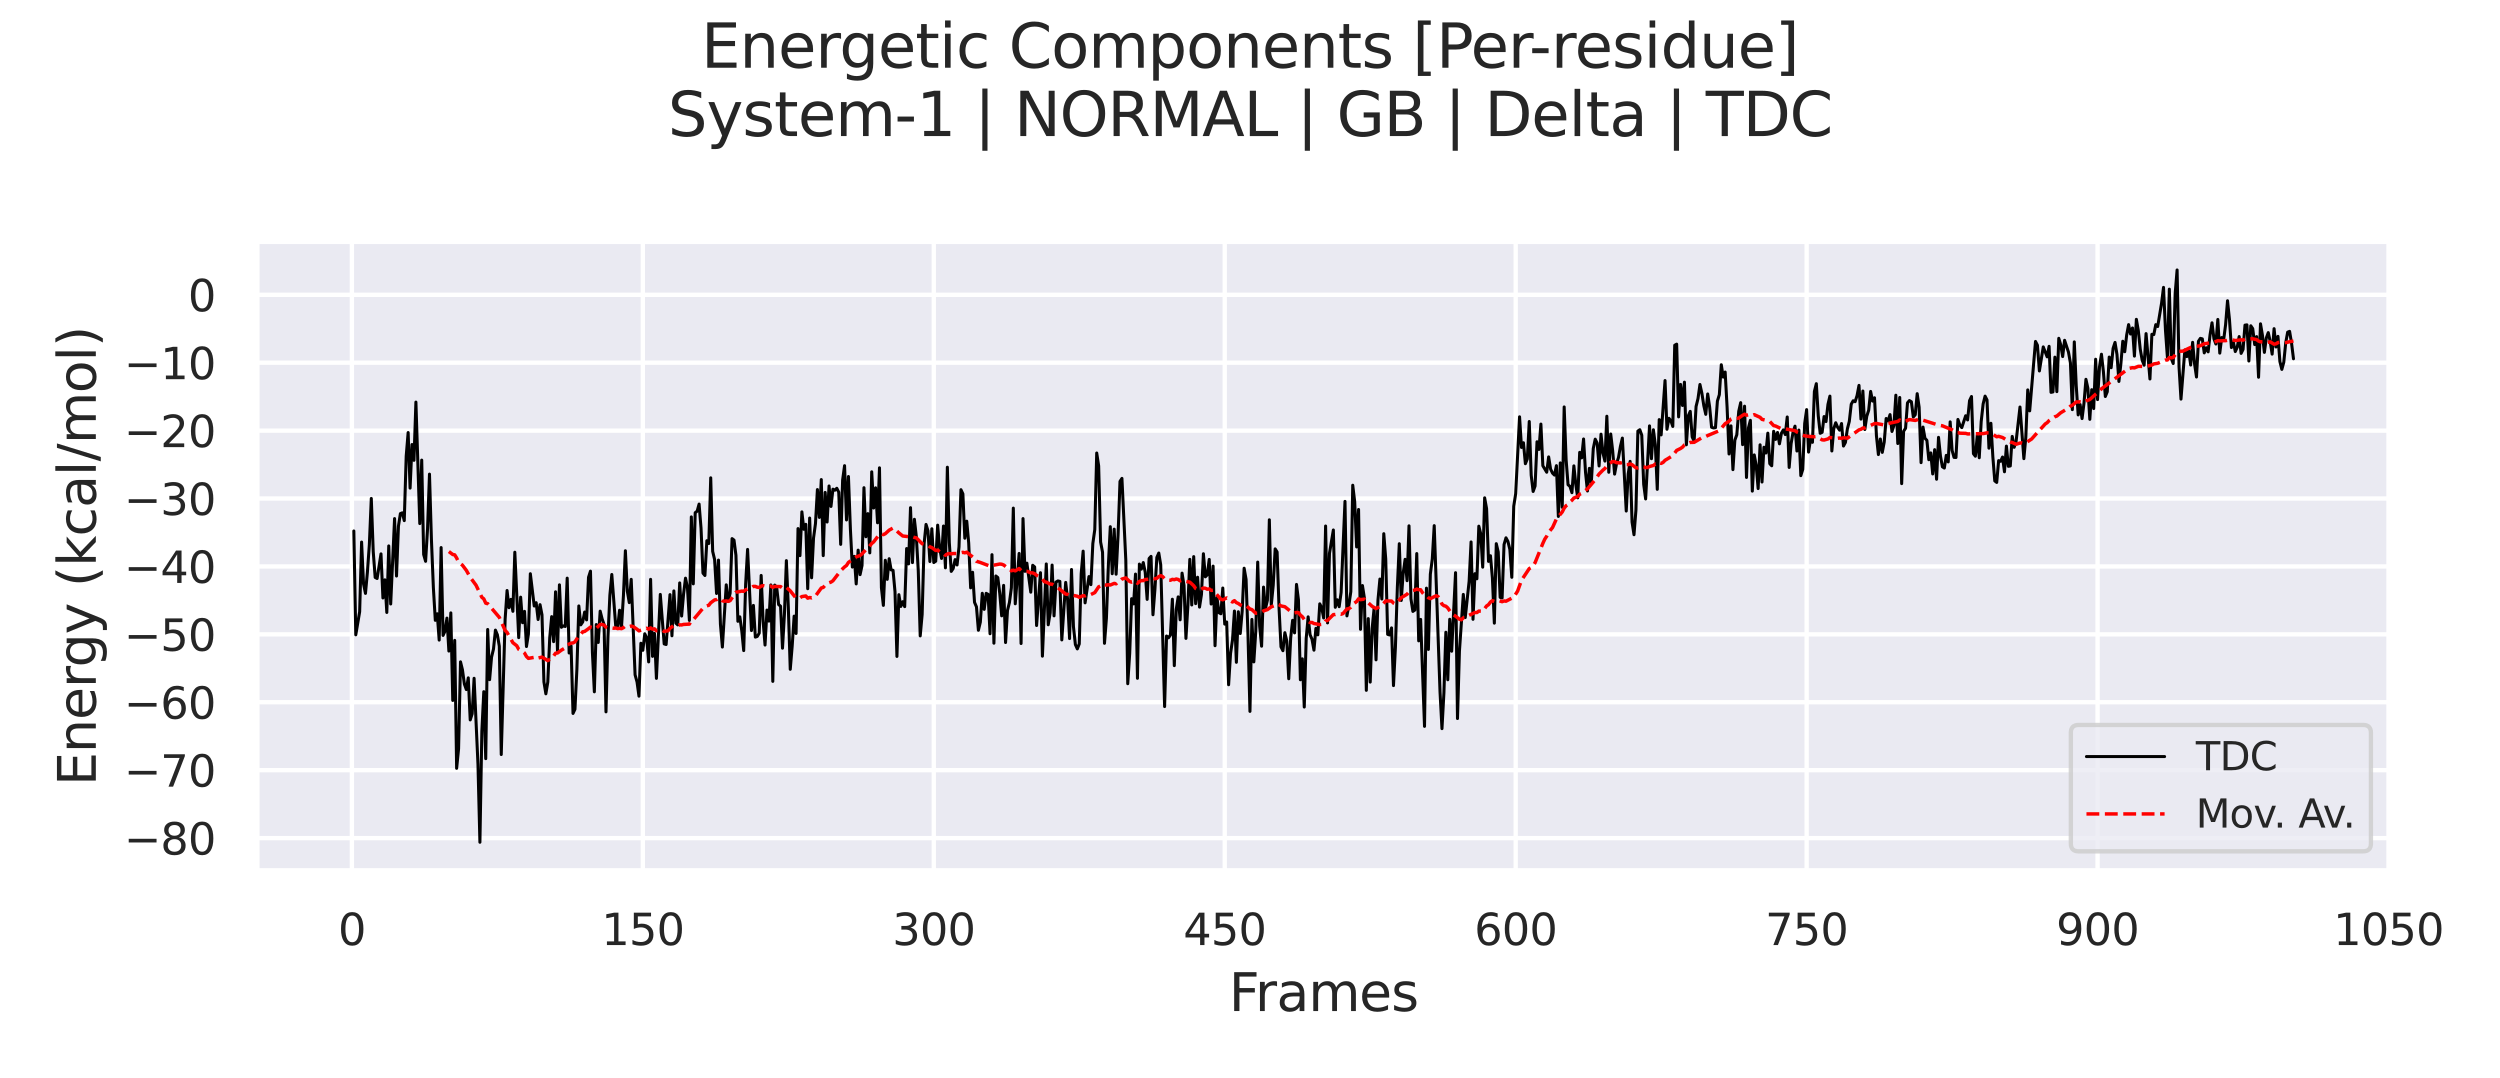 <?xml version="1.0" encoding="utf-8" standalone="no"?>
<!DOCTYPE svg PUBLIC "-//W3C//DTD SVG 1.1//EN"
  "http://www.w3.org/Graphics/SVG/1.1/DTD/svg11.dtd">
<svg xmlns:xlink="http://www.w3.org/1999/xlink" width="576pt" height="248.4pt" viewBox="0 0 576 248.4" xmlns="http://www.w3.org/2000/svg" version="1.1">
 <defs>
  <style type="text/css">*{stroke-linejoin: round; stroke-linecap: butt}</style>
 </defs>
 <g id="figure_1">
  <g id="patch_1">
   <path d="M 0 248.4 
L 576 248.4 
L 576 0 
L 0 0 
z
" style="fill: #ffffff"/>
  </g>
  <g id="axes_1">
   <g id="patch_2">
    <path d="M 59.178 200.648 
L 550.761 200.648 
L 550.761 55.609 
L 59.178 55.609 
z
" style="fill: #eaeaf2"/>
   </g>
   <g id="matplotlib.axis_1">
    <g id="xtick_1">
     <g id="line2d_1">
      <path d="M 81.076 200.648 
L 81.076 55.609 
" clip-path="url(#p324e738dae)" style="fill: none; stroke: #ffffff; stroke-linecap: round"/>
     </g>
     <g id="text_1">
      <!-- 0 -->
      <g style="fill: #262626" transform="translate(77.895 217.747)scale(0.1 -0.1)">
       <defs>
        <path id="DejaVuSans-30" d="M 2034 4250 
Q 1547 4250 1301 3770 
Q 1056 3291 1056 2328 
Q 1056 1369 1301 889 
Q 1547 409 2034 409 
Q 2525 409 2770 889 
Q 3016 1369 3016 2328 
Q 3016 3291 2770 3770 
Q 2525 4250 2034 4250 
z
M 2034 4750 
Q 2819 4750 3233 4129 
Q 3647 3509 3647 2328 
Q 3647 1150 3233 529 
Q 2819 -91 2034 -91 
Q 1250 -91 836 529 
Q 422 1150 422 2328 
Q 422 3509 836 4129 
Q 1250 4750 2034 4750 
z
" transform="scale(0.016)"/>
       </defs>
       <use xlink:href="#DejaVuSans-30"/>
      </g>
     </g>
    </g>
    <g id="xtick_2">
     <g id="line2d_2">
      <path d="M 148.11 200.648 
L 148.11 55.609 
" clip-path="url(#p324e738dae)" style="fill: none; stroke: #ffffff; stroke-linecap: round"/>
     </g>
     <g id="text_2">
      <!-- 150 -->
      <g style="fill: #262626" transform="translate(138.566 217.747)scale(0.1 -0.1)">
       <defs>
        <path id="DejaVuSans-31" d="M 794 531 
L 1825 531 
L 1825 4091 
L 703 3866 
L 703 4441 
L 1819 4666 
L 2450 4666 
L 2450 531 
L 3481 531 
L 3481 0 
L 794 0 
L 794 531 
z
" transform="scale(0.016)"/>
        <path id="DejaVuSans-35" d="M 691 4666 
L 3169 4666 
L 3169 4134 
L 1269 4134 
L 1269 2991 
Q 1406 3038 1543 3061 
Q 1681 3084 1819 3084 
Q 2600 3084 3056 2656 
Q 3513 2228 3513 1497 
Q 3513 744 3044 326 
Q 2575 -91 1722 -91 
Q 1428 -91 1123 -41 
Q 819 9 494 109 
L 494 744 
Q 775 591 1075 516 
Q 1375 441 1709 441 
Q 2250 441 2565 725 
Q 2881 1009 2881 1497 
Q 2881 1984 2565 2268 
Q 2250 2553 1709 2553 
Q 1456 2553 1204 2497 
Q 953 2441 691 2322 
L 691 4666 
z
" transform="scale(0.016)"/>
       </defs>
       <use xlink:href="#DejaVuSans-31"/>
       <use xlink:href="#DejaVuSans-35" x="63.623"/>
       <use xlink:href="#DejaVuSans-30" x="127.246"/>
      </g>
     </g>
    </g>
    <g id="xtick_3">
     <g id="line2d_3">
      <path d="M 215.144 200.648 
L 215.144 55.609 
" clip-path="url(#p324e738dae)" style="fill: none; stroke: #ffffff; stroke-linecap: round"/>
     </g>
     <g id="text_3">
      <!-- 300 -->
      <g style="fill: #262626" transform="translate(205.6 217.747)scale(0.1 -0.1)">
       <defs>
        <path id="DejaVuSans-33" d="M 2597 2516 
Q 3050 2419 3304 2112 
Q 3559 1806 3559 1356 
Q 3559 666 3084 287 
Q 2609 -91 1734 -91 
Q 1441 -91 1130 -33 
Q 819 25 488 141 
L 488 750 
Q 750 597 1062 519 
Q 1375 441 1716 441 
Q 2309 441 2620 675 
Q 2931 909 2931 1356 
Q 2931 1769 2642 2001 
Q 2353 2234 1838 2234 
L 1294 2234 
L 1294 2753 
L 1863 2753 
Q 2328 2753 2575 2939 
Q 2822 3125 2822 3475 
Q 2822 3834 2567 4026 
Q 2313 4219 1838 4219 
Q 1578 4219 1281 4162 
Q 984 4106 628 3988 
L 628 4550 
Q 988 4650 1302 4700 
Q 1616 4750 1894 4750 
Q 2613 4750 3031 4423 
Q 3450 4097 3450 3541 
Q 3450 3153 3228 2886 
Q 3006 2619 2597 2516 
z
" transform="scale(0.016)"/>
       </defs>
       <use xlink:href="#DejaVuSans-33"/>
       <use xlink:href="#DejaVuSans-30" x="63.623"/>
       <use xlink:href="#DejaVuSans-30" x="127.246"/>
      </g>
     </g>
    </g>
    <g id="xtick_4">
     <g id="line2d_4">
      <path d="M 282.178 200.648 
L 282.178 55.609 
" clip-path="url(#p324e738dae)" style="fill: none; stroke: #ffffff; stroke-linecap: round"/>
     </g>
     <g id="text_4">
      <!-- 450 -->
      <g style="fill: #262626" transform="translate(272.634 217.747)scale(0.1 -0.1)">
       <defs>
        <path id="DejaVuSans-34" d="M 2419 4116 
L 825 1625 
L 2419 1625 
L 2419 4116 
z
M 2253 4666 
L 3047 4666 
L 3047 1625 
L 3713 1625 
L 3713 1100 
L 3047 1100 
L 3047 0 
L 2419 0 
L 2419 1100 
L 313 1100 
L 313 1709 
L 2253 4666 
z
" transform="scale(0.016)"/>
       </defs>
       <use xlink:href="#DejaVuSans-34"/>
       <use xlink:href="#DejaVuSans-35" x="63.623"/>
       <use xlink:href="#DejaVuSans-30" x="127.246"/>
      </g>
     </g>
    </g>
    <g id="xtick_5">
     <g id="line2d_5">
      <path d="M 349.212 200.648 
L 349.212 55.609 
" clip-path="url(#p324e738dae)" style="fill: none; stroke: #ffffff; stroke-linecap: round"/>
     </g>
     <g id="text_5">
      <!-- 600 -->
      <g style="fill: #262626" transform="translate(339.668 217.747)scale(0.1 -0.1)">
       <defs>
        <path id="DejaVuSans-36" d="M 2113 2584 
Q 1688 2584 1439 2293 
Q 1191 2003 1191 1497 
Q 1191 994 1439 701 
Q 1688 409 2113 409 
Q 2538 409 2786 701 
Q 3034 994 3034 1497 
Q 3034 2003 2786 2293 
Q 2538 2584 2113 2584 
z
M 3366 4563 
L 3366 3988 
Q 3128 4100 2886 4159 
Q 2644 4219 2406 4219 
Q 1781 4219 1451 3797 
Q 1122 3375 1075 2522 
Q 1259 2794 1537 2939 
Q 1816 3084 2150 3084 
Q 2853 3084 3261 2657 
Q 3669 2231 3669 1497 
Q 3669 778 3244 343 
Q 2819 -91 2113 -91 
Q 1303 -91 875 529 
Q 447 1150 447 2328 
Q 447 3434 972 4092 
Q 1497 4750 2381 4750 
Q 2619 4750 2861 4703 
Q 3103 4656 3366 4563 
z
" transform="scale(0.016)"/>
       </defs>
       <use xlink:href="#DejaVuSans-36"/>
       <use xlink:href="#DejaVuSans-30" x="63.623"/>
       <use xlink:href="#DejaVuSans-30" x="127.246"/>
      </g>
     </g>
    </g>
    <g id="xtick_6">
     <g id="line2d_6">
      <path d="M 416.246 200.648 
L 416.246 55.609 
" clip-path="url(#p324e738dae)" style="fill: none; stroke: #ffffff; stroke-linecap: round"/>
     </g>
     <g id="text_6">
      <!-- 750 -->
      <g style="fill: #262626" transform="translate(406.702 217.747)scale(0.1 -0.1)">
       <defs>
        <path id="DejaVuSans-37" d="M 525 4666 
L 3525 4666 
L 3525 4397 
L 1831 0 
L 1172 0 
L 2766 4134 
L 525 4134 
L 525 4666 
z
" transform="scale(0.016)"/>
       </defs>
       <use xlink:href="#DejaVuSans-37"/>
       <use xlink:href="#DejaVuSans-35" x="63.623"/>
       <use xlink:href="#DejaVuSans-30" x="127.246"/>
      </g>
     </g>
    </g>
    <g id="xtick_7">
     <g id="line2d_7">
      <path d="M 483.28 200.648 
L 483.28 55.609 
" clip-path="url(#p324e738dae)" style="fill: none; stroke: #ffffff; stroke-linecap: round"/>
     </g>
     <g id="text_7">
      <!-- 900 -->
      <g style="fill: #262626" transform="translate(473.736 217.747)scale(0.1 -0.1)">
       <defs>
        <path id="DejaVuSans-39" d="M 703 97 
L 703 672 
Q 941 559 1184 500 
Q 1428 441 1663 441 
Q 2288 441 2617 861 
Q 2947 1281 2994 2138 
Q 2813 1869 2534 1725 
Q 2256 1581 1919 1581 
Q 1219 1581 811 2004 
Q 403 2428 403 3163 
Q 403 3881 828 4315 
Q 1253 4750 1959 4750 
Q 2769 4750 3195 4129 
Q 3622 3509 3622 2328 
Q 3622 1225 3098 567 
Q 2575 -91 1691 -91 
Q 1453 -91 1209 -44 
Q 966 3 703 97 
z
M 1959 2075 
Q 2384 2075 2632 2365 
Q 2881 2656 2881 3163 
Q 2881 3666 2632 3958 
Q 2384 4250 1959 4250 
Q 1534 4250 1286 3958 
Q 1038 3666 1038 3163 
Q 1038 2656 1286 2365 
Q 1534 2075 1959 2075 
z
" transform="scale(0.016)"/>
       </defs>
       <use xlink:href="#DejaVuSans-39"/>
       <use xlink:href="#DejaVuSans-30" x="63.623"/>
       <use xlink:href="#DejaVuSans-30" x="127.246"/>
      </g>
     </g>
    </g>
    <g id="xtick_8">
     <g id="line2d_8">
      <path d="M 550.314 200.648 
L 550.314 55.609 
" clip-path="url(#p324e738dae)" style="fill: none; stroke: #ffffff; stroke-linecap: round"/>
     </g>
     <g id="text_8">
      <!-- 1050 -->
      <g style="fill: #262626" transform="translate(537.589 217.747)scale(0.1 -0.1)">
       <use xlink:href="#DejaVuSans-31"/>
       <use xlink:href="#DejaVuSans-30" x="63.623"/>
       <use xlink:href="#DejaVuSans-35" x="127.246"/>
       <use xlink:href="#DejaVuSans-30" x="190.869"/>
      </g>
     </g>
    </g>
    <g id="text_9">
     <!-- Frames -->
     <g style="fill: #262626" transform="translate(283.148 232.944)scale(0.12 -0.12)">
      <defs>
       <path id="DejaVuSans-46" d="M 628 4666 
L 3309 4666 
L 3309 4134 
L 1259 4134 
L 1259 2759 
L 3109 2759 
L 3109 2228 
L 1259 2228 
L 1259 0 
L 628 0 
L 628 4666 
z
" transform="scale(0.016)"/>
       <path id="DejaVuSans-72" d="M 2631 2963 
Q 2534 3019 2420 3045 
Q 2306 3072 2169 3072 
Q 1681 3072 1420 2755 
Q 1159 2438 1159 1844 
L 1159 0 
L 581 0 
L 581 3500 
L 1159 3500 
L 1159 2956 
Q 1341 3275 1631 3429 
Q 1922 3584 2338 3584 
Q 2397 3584 2469 3576 
Q 2541 3569 2628 3553 
L 2631 2963 
z
" transform="scale(0.016)"/>
       <path id="DejaVuSans-61" d="M 2194 1759 
Q 1497 1759 1228 1600 
Q 959 1441 959 1056 
Q 959 750 1161 570 
Q 1363 391 1709 391 
Q 2188 391 2477 730 
Q 2766 1069 2766 1631 
L 2766 1759 
L 2194 1759 
z
M 3341 1997 
L 3341 0 
L 2766 0 
L 2766 531 
Q 2569 213 2275 61 
Q 1981 -91 1556 -91 
Q 1019 -91 701 211 
Q 384 513 384 1019 
Q 384 1609 779 1909 
Q 1175 2209 1959 2209 
L 2766 2209 
L 2766 2266 
Q 2766 2663 2505 2880 
Q 2244 3097 1772 3097 
Q 1472 3097 1187 3025 
Q 903 2953 641 2809 
L 641 3341 
Q 956 3463 1253 3523 
Q 1550 3584 1831 3584 
Q 2591 3584 2966 3190 
Q 3341 2797 3341 1997 
z
" transform="scale(0.016)"/>
       <path id="DejaVuSans-6d" d="M 3328 2828 
Q 3544 3216 3844 3400 
Q 4144 3584 4550 3584 
Q 5097 3584 5394 3201 
Q 5691 2819 5691 2113 
L 5691 0 
L 5113 0 
L 5113 2094 
Q 5113 2597 4934 2840 
Q 4756 3084 4391 3084 
Q 3944 3084 3684 2787 
Q 3425 2491 3425 1978 
L 3425 0 
L 2847 0 
L 2847 2094 
Q 2847 2600 2669 2842 
Q 2491 3084 2119 3084 
Q 1678 3084 1418 2786 
Q 1159 2488 1159 1978 
L 1159 0 
L 581 0 
L 581 3500 
L 1159 3500 
L 1159 2956 
Q 1356 3278 1631 3431 
Q 1906 3584 2284 3584 
Q 2666 3584 2933 3390 
Q 3200 3197 3328 2828 
z
" transform="scale(0.016)"/>
       <path id="DejaVuSans-65" d="M 3597 1894 
L 3597 1613 
L 953 1613 
Q 991 1019 1311 708 
Q 1631 397 2203 397 
Q 2534 397 2845 478 
Q 3156 559 3463 722 
L 3463 178 
Q 3153 47 2828 -22 
Q 2503 -91 2169 -91 
Q 1331 -91 842 396 
Q 353 884 353 1716 
Q 353 2575 817 3079 
Q 1281 3584 2069 3584 
Q 2775 3584 3186 3129 
Q 3597 2675 3597 1894 
z
M 3022 2063 
Q 3016 2534 2758 2815 
Q 2500 3097 2075 3097 
Q 1594 3097 1305 2825 
Q 1016 2553 972 2059 
L 3022 2063 
z
" transform="scale(0.016)"/>
       <path id="DejaVuSans-73" d="M 2834 3397 
L 2834 2853 
Q 2591 2978 2328 3040 
Q 2066 3103 1784 3103 
Q 1356 3103 1142 2972 
Q 928 2841 928 2578 
Q 928 2378 1081 2264 
Q 1234 2150 1697 2047 
L 1894 2003 
Q 2506 1872 2764 1633 
Q 3022 1394 3022 966 
Q 3022 478 2636 193 
Q 2250 -91 1575 -91 
Q 1294 -91 989 -36 
Q 684 19 347 128 
L 347 722 
Q 666 556 975 473 
Q 1284 391 1588 391 
Q 1994 391 2212 530 
Q 2431 669 2431 922 
Q 2431 1156 2273 1281 
Q 2116 1406 1581 1522 
L 1381 1569 
Q 847 1681 609 1914 
Q 372 2147 372 2553 
Q 372 3047 722 3315 
Q 1072 3584 1716 3584 
Q 2034 3584 2315 3537 
Q 2597 3491 2834 3397 
z
" transform="scale(0.016)"/>
      </defs>
      <use xlink:href="#DejaVuSans-46"/>
      <use xlink:href="#DejaVuSans-72" x="50.27"/>
      <use xlink:href="#DejaVuSans-61" x="91.383"/>
      <use xlink:href="#DejaVuSans-6d" x="152.662"/>
      <use xlink:href="#DejaVuSans-65" x="250.074"/>
      <use xlink:href="#DejaVuSans-73" x="311.598"/>
     </g>
    </g>
   </g>
   <g id="matplotlib.axis_2">
    <g id="ytick_1">
     <g id="line2d_9">
      <path d="M 59.178 193.092 
L 550.761 193.092 
" clip-path="url(#p324e738dae)" style="fill: none; stroke: #ffffff; stroke-linecap: round"/>
     </g>
     <g id="text_10">
      <!-- −80 -->
      <g style="fill: #262626" transform="translate(28.574 196.891)scale(0.1 -0.1)">
       <defs>
        <path id="DejaVuSans-2212" d="M 678 2272 
L 4684 2272 
L 4684 1741 
L 678 1741 
L 678 2272 
z
" transform="scale(0.016)"/>
        <path id="DejaVuSans-38" d="M 2034 2216 
Q 1584 2216 1326 1975 
Q 1069 1734 1069 1313 
Q 1069 891 1326 650 
Q 1584 409 2034 409 
Q 2484 409 2743 651 
Q 3003 894 3003 1313 
Q 3003 1734 2745 1975 
Q 2488 2216 2034 2216 
z
M 1403 2484 
Q 997 2584 770 2862 
Q 544 3141 544 3541 
Q 544 4100 942 4425 
Q 1341 4750 2034 4750 
Q 2731 4750 3128 4425 
Q 3525 4100 3525 3541 
Q 3525 3141 3298 2862 
Q 3072 2584 2669 2484 
Q 3125 2378 3379 2068 
Q 3634 1759 3634 1313 
Q 3634 634 3220 271 
Q 2806 -91 2034 -91 
Q 1263 -91 848 271 
Q 434 634 434 1313 
Q 434 1759 690 2068 
Q 947 2378 1403 2484 
z
M 1172 3481 
Q 1172 3119 1398 2916 
Q 1625 2713 2034 2713 
Q 2441 2713 2670 2916 
Q 2900 3119 2900 3481 
Q 2900 3844 2670 4047 
Q 2441 4250 2034 4250 
Q 1625 4250 1398 4047 
Q 1172 3844 1172 3481 
z
" transform="scale(0.016)"/>
       </defs>
       <use xlink:href="#DejaVuSans-2212"/>
       <use xlink:href="#DejaVuSans-38" x="83.789"/>
       <use xlink:href="#DejaVuSans-30" x="147.412"/>
      </g>
     </g>
    </g>
    <g id="ytick_2">
     <g id="line2d_10">
      <path d="M 59.178 177.445 
L 550.761 177.445 
" clip-path="url(#p324e738dae)" style="fill: none; stroke: #ffffff; stroke-linecap: round"/>
     </g>
     <g id="text_11">
      <!-- −70 -->
      <g style="fill: #262626" transform="translate(28.574 181.245)scale(0.1 -0.1)">
       <use xlink:href="#DejaVuSans-2212"/>
       <use xlink:href="#DejaVuSans-37" x="83.789"/>
       <use xlink:href="#DejaVuSans-30" x="147.412"/>
      </g>
     </g>
    </g>
    <g id="ytick_3">
     <g id="line2d_11">
      <path d="M 59.178 161.799 
L 550.761 161.799 
" clip-path="url(#p324e738dae)" style="fill: none; stroke: #ffffff; stroke-linecap: round"/>
     </g>
     <g id="text_12">
      <!-- −60 -->
      <g style="fill: #262626" transform="translate(28.574 165.598)scale(0.1 -0.1)">
       <use xlink:href="#DejaVuSans-2212"/>
       <use xlink:href="#DejaVuSans-36" x="83.789"/>
       <use xlink:href="#DejaVuSans-30" x="147.412"/>
      </g>
     </g>
    </g>
    <g id="ytick_4">
     <g id="line2d_12">
      <path d="M 59.178 146.153 
L 550.761 146.153 
" clip-path="url(#p324e738dae)" style="fill: none; stroke: #ffffff; stroke-linecap: round"/>
     </g>
     <g id="text_13">
      <!-- −50 -->
      <g style="fill: #262626" transform="translate(28.574 149.952)scale(0.1 -0.1)">
       <use xlink:href="#DejaVuSans-2212"/>
       <use xlink:href="#DejaVuSans-35" x="83.789"/>
       <use xlink:href="#DejaVuSans-30" x="147.412"/>
      </g>
     </g>
    </g>
    <g id="ytick_5">
     <g id="line2d_13">
      <path d="M 59.178 130.506 
L 550.761 130.506 
" clip-path="url(#p324e738dae)" style="fill: none; stroke: #ffffff; stroke-linecap: round"/>
     </g>
     <g id="text_14">
      <!-- −40 -->
      <g style="fill: #262626" transform="translate(28.574 134.306)scale(0.1 -0.1)">
       <use xlink:href="#DejaVuSans-2212"/>
       <use xlink:href="#DejaVuSans-34" x="83.789"/>
       <use xlink:href="#DejaVuSans-30" x="147.412"/>
      </g>
     </g>
    </g>
    <g id="ytick_6">
     <g id="line2d_14">
      <path d="M 59.178 114.86 
L 550.761 114.86 
" clip-path="url(#p324e738dae)" style="fill: none; stroke: #ffffff; stroke-linecap: round"/>
     </g>
     <g id="text_15">
      <!-- −30 -->
      <g style="fill: #262626" transform="translate(28.574 118.659)scale(0.1 -0.1)">
       <use xlink:href="#DejaVuSans-2212"/>
       <use xlink:href="#DejaVuSans-33" x="83.789"/>
       <use xlink:href="#DejaVuSans-30" x="147.412"/>
      </g>
     </g>
    </g>
    <g id="ytick_7">
     <g id="line2d_15">
      <path d="M 59.178 99.214 
L 550.761 99.214 
" clip-path="url(#p324e738dae)" style="fill: none; stroke: #ffffff; stroke-linecap: round"/>
     </g>
     <g id="text_16">
      <!-- −20 -->
      <g style="fill: #262626" transform="translate(28.574 103.013)scale(0.1 -0.1)">
       <defs>
        <path id="DejaVuSans-32" d="M 1228 531 
L 3431 531 
L 3431 0 
L 469 0 
L 469 531 
Q 828 903 1448 1529 
Q 2069 2156 2228 2338 
Q 2531 2678 2651 2914 
Q 2772 3150 2772 3378 
Q 2772 3750 2511 3984 
Q 2250 4219 1831 4219 
Q 1534 4219 1204 4116 
Q 875 4013 500 3803 
L 500 4441 
Q 881 4594 1212 4672 
Q 1544 4750 1819 4750 
Q 2544 4750 2975 4387 
Q 3406 4025 3406 3419 
Q 3406 3131 3298 2873 
Q 3191 2616 2906 2266 
Q 2828 2175 2409 1742 
Q 1991 1309 1228 531 
z
" transform="scale(0.016)"/>
       </defs>
       <use xlink:href="#DejaVuSans-2212"/>
       <use xlink:href="#DejaVuSans-32" x="83.789"/>
       <use xlink:href="#DejaVuSans-30" x="147.412"/>
      </g>
     </g>
    </g>
    <g id="ytick_8">
     <g id="line2d_16">
      <path d="M 59.178 83.567 
L 550.761 83.567 
" clip-path="url(#p324e738dae)" style="fill: none; stroke: #ffffff; stroke-linecap: round"/>
     </g>
     <g id="text_17">
      <!-- −10 -->
      <g style="fill: #262626" transform="translate(28.574 87.367)scale(0.1 -0.1)">
       <use xlink:href="#DejaVuSans-2212"/>
       <use xlink:href="#DejaVuSans-31" x="83.789"/>
       <use xlink:href="#DejaVuSans-30" x="147.412"/>
      </g>
     </g>
    </g>
    <g id="ytick_9">
     <g id="line2d_17">
      <path d="M 59.178 67.921 
L 550.761 67.921 
" clip-path="url(#p324e738dae)" style="fill: none; stroke: #ffffff; stroke-linecap: round"/>
     </g>
     <g id="text_18">
      <!-- 0 -->
      <g style="fill: #262626" transform="translate(43.316 71.72)scale(0.1 -0.1)">
       <use xlink:href="#DejaVuSans-30"/>
      </g>
     </g>
    </g>
    <g id="text_19">
     <!-- Energy (kcal/mol) -->
     <g style="fill: #262626" transform="translate(22.078 181.046)rotate(-90)scale(0.12 -0.12)">
      <defs>
       <path id="DejaVuSans-45" d="M 628 4666 
L 3578 4666 
L 3578 4134 
L 1259 4134 
L 1259 2753 
L 3481 2753 
L 3481 2222 
L 1259 2222 
L 1259 531 
L 3634 531 
L 3634 0 
L 628 0 
L 628 4666 
z
" transform="scale(0.016)"/>
       <path id="DejaVuSans-6e" d="M 3513 2113 
L 3513 0 
L 2938 0 
L 2938 2094 
Q 2938 2591 2744 2837 
Q 2550 3084 2163 3084 
Q 1697 3084 1428 2787 
Q 1159 2491 1159 1978 
L 1159 0 
L 581 0 
L 581 3500 
L 1159 3500 
L 1159 2956 
Q 1366 3272 1645 3428 
Q 1925 3584 2291 3584 
Q 2894 3584 3203 3211 
Q 3513 2838 3513 2113 
z
" transform="scale(0.016)"/>
       <path id="DejaVuSans-67" d="M 2906 1791 
Q 2906 2416 2648 2759 
Q 2391 3103 1925 3103 
Q 1463 3103 1205 2759 
Q 947 2416 947 1791 
Q 947 1169 1205 825 
Q 1463 481 1925 481 
Q 2391 481 2648 825 
Q 2906 1169 2906 1791 
z
M 3481 434 
Q 3481 -459 3084 -895 
Q 2688 -1331 1869 -1331 
Q 1566 -1331 1297 -1286 
Q 1028 -1241 775 -1147 
L 775 -588 
Q 1028 -725 1275 -790 
Q 1522 -856 1778 -856 
Q 2344 -856 2625 -561 
Q 2906 -266 2906 331 
L 2906 616 
Q 2728 306 2450 153 
Q 2172 0 1784 0 
Q 1141 0 747 490 
Q 353 981 353 1791 
Q 353 2603 747 3093 
Q 1141 3584 1784 3584 
Q 2172 3584 2450 3431 
Q 2728 3278 2906 2969 
L 2906 3500 
L 3481 3500 
L 3481 434 
z
" transform="scale(0.016)"/>
       <path id="DejaVuSans-79" d="M 2059 -325 
Q 1816 -950 1584 -1140 
Q 1353 -1331 966 -1331 
L 506 -1331 
L 506 -850 
L 844 -850 
Q 1081 -850 1212 -737 
Q 1344 -625 1503 -206 
L 1606 56 
L 191 3500 
L 800 3500 
L 1894 763 
L 2988 3500 
L 3597 3500 
L 2059 -325 
z
" transform="scale(0.016)"/>
       <path id="DejaVuSans-20" transform="scale(0.016)"/>
       <path id="DejaVuSans-28" d="M 1984 4856 
Q 1566 4138 1362 3434 
Q 1159 2731 1159 2009 
Q 1159 1288 1364 580 
Q 1569 -128 1984 -844 
L 1484 -844 
Q 1016 -109 783 600 
Q 550 1309 550 2009 
Q 550 2706 781 3412 
Q 1013 4119 1484 4856 
L 1984 4856 
z
" transform="scale(0.016)"/>
       <path id="DejaVuSans-6b" d="M 581 4863 
L 1159 4863 
L 1159 1991 
L 2875 3500 
L 3609 3500 
L 1753 1863 
L 3688 0 
L 2938 0 
L 1159 1709 
L 1159 0 
L 581 0 
L 581 4863 
z
" transform="scale(0.016)"/>
       <path id="DejaVuSans-63" d="M 3122 3366 
L 3122 2828 
Q 2878 2963 2633 3030 
Q 2388 3097 2138 3097 
Q 1578 3097 1268 2742 
Q 959 2388 959 1747 
Q 959 1106 1268 751 
Q 1578 397 2138 397 
Q 2388 397 2633 464 
Q 2878 531 3122 666 
L 3122 134 
Q 2881 22 2623 -34 
Q 2366 -91 2075 -91 
Q 1284 -91 818 406 
Q 353 903 353 1747 
Q 353 2603 823 3093 
Q 1294 3584 2113 3584 
Q 2378 3584 2631 3529 
Q 2884 3475 3122 3366 
z
" transform="scale(0.016)"/>
       <path id="DejaVuSans-6c" d="M 603 4863 
L 1178 4863 
L 1178 0 
L 603 0 
L 603 4863 
z
" transform="scale(0.016)"/>
       <path id="DejaVuSans-2f" d="M 1625 4666 
L 2156 4666 
L 531 -594 
L 0 -594 
L 1625 4666 
z
" transform="scale(0.016)"/>
       <path id="DejaVuSans-6f" d="M 1959 3097 
Q 1497 3097 1228 2736 
Q 959 2375 959 1747 
Q 959 1119 1226 758 
Q 1494 397 1959 397 
Q 2419 397 2687 759 
Q 2956 1122 2956 1747 
Q 2956 2369 2687 2733 
Q 2419 3097 1959 3097 
z
M 1959 3584 
Q 2709 3584 3137 3096 
Q 3566 2609 3566 1747 
Q 3566 888 3137 398 
Q 2709 -91 1959 -91 
Q 1206 -91 779 398 
Q 353 888 353 1747 
Q 353 2609 779 3096 
Q 1206 3584 1959 3584 
z
" transform="scale(0.016)"/>
       <path id="DejaVuSans-29" d="M 513 4856 
L 1013 4856 
Q 1481 4119 1714 3412 
Q 1947 2706 1947 2009 
Q 1947 1309 1714 600 
Q 1481 -109 1013 -844 
L 513 -844 
Q 928 -128 1133 580 
Q 1338 1288 1338 2009 
Q 1338 2731 1133 3434 
Q 928 4138 513 4856 
z
" transform="scale(0.016)"/>
      </defs>
      <use xlink:href="#DejaVuSans-45"/>
      <use xlink:href="#DejaVuSans-6e" x="63.184"/>
      <use xlink:href="#DejaVuSans-65" x="126.562"/>
      <use xlink:href="#DejaVuSans-72" x="188.086"/>
      <use xlink:href="#DejaVuSans-67" x="227.449"/>
      <use xlink:href="#DejaVuSans-79" x="290.926"/>
      <use xlink:href="#DejaVuSans-20" x="350.105"/>
      <use xlink:href="#DejaVuSans-28" x="381.893"/>
      <use xlink:href="#DejaVuSans-6b" x="420.906"/>
      <use xlink:href="#DejaVuSans-63" x="478.816"/>
      <use xlink:href="#DejaVuSans-61" x="533.797"/>
      <use xlink:href="#DejaVuSans-6c" x="595.076"/>
      <use xlink:href="#DejaVuSans-2f" x="622.859"/>
      <use xlink:href="#DejaVuSans-6d" x="656.551"/>
      <use xlink:href="#DejaVuSans-6f" x="753.963"/>
      <use xlink:href="#DejaVuSans-6c" x="815.145"/>
      <use xlink:href="#DejaVuSans-29" x="842.928"/>
     </g>
    </g>
   </g>
   <g id="line2d_18">
    <path d="M 81.523 122.338 
L 81.97 146.264 
L 82.864 140.942 
L 83.311 124.893 
L 83.758 134.532 
L 84.204 136.719 
L 84.651 131.811 
L 85.098 125.472 
L 85.545 114.845 
L 85.992 127.092 
L 86.439 133.038 
L 86.886 133.289 
L 87.78 127.613 
L 88.226 137.772 
L 88.673 133.591 
L 89.12 141.109 
L 89.567 125.781 
L 90.014 139.158 
L 90.908 119.481 
L 91.355 132.717 
L 91.802 121.217 
L 92.249 118.331 
L 92.695 118.154 
L 93.142 119.952 
L 93.589 105.088 
L 94.036 99.662 
L 94.483 112.458 
L 94.93 102.419 
L 95.377 106.06 
L 95.824 92.645 
L 96.717 120.629 
L 97.164 106.013 
L 97.611 127.758 
L 98.058 129.327 
L 98.505 121.832 
L 98.952 109.239 
L 99.399 124.28 
L 99.846 135.346 
L 100.293 142.924 
L 100.739 141.411 
L 101.186 147.476 
L 101.633 126.16 
L 102.08 146.404 
L 102.527 145.424 
L 102.974 142.413 
L 103.421 150.007 
L 103.868 141.209 
L 104.315 161.38 
L 104.762 147.543 
L 105.208 177.019 
L 105.655 172.528 
L 106.102 152.489 
L 106.549 154.331 
L 106.996 157.611 
L 107.443 158.873 
L 107.89 156.177 
L 108.337 165.871 
L 108.784 164.46 
L 109.23 156.279 
L 110.124 176.101 
L 110.571 194.055 
L 111.018 168.483 
L 111.465 159.361 
L 111.912 174.795 
L 112.359 145.032 
L 112.806 156.595 
L 113.252 151.409 
L 113.699 149.54 
L 114.146 145.179 
L 114.593 146.24 
L 115.04 148.885 
L 115.487 173.841 
L 116.381 142.661 
L 116.828 136.053 
L 117.275 140.02 
L 117.721 138.092 
L 118.168 140.851 
L 118.615 127.234 
L 119.509 146.914 
L 119.956 137.588 
L 120.403 143.475 
L 120.85 140.862 
L 121.297 148.961 
L 121.743 146.094 
L 122.19 132.187 
L 123.084 139.625 
L 123.531 138.861 
L 123.978 142.732 
L 124.425 139.315 
L 124.872 141.648 
L 125.319 157.113 
L 125.766 159.853 
L 126.212 157.146 
L 126.659 146.905 
L 127.106 142.071 
L 127.553 147.836 
L 128 136.353 
L 128.447 149.936 
L 128.894 134.744 
L 129.341 144.526 
L 129.788 144.203 
L 130.234 144.341 
L 130.681 133.206 
L 131.128 150.451 
L 131.575 148.823 
L 132.022 164.376 
L 132.469 163.415 
L 132.916 154.186 
L 133.363 139.608 
L 133.81 143.964 
L 134.256 143.298 
L 134.703 141.015 
L 135.15 142.823 
L 135.597 133.013 
L 136.044 131.595 
L 136.491 150.331 
L 136.938 159.393 
L 137.385 143.897 
L 137.832 148.025 
L 138.279 140.806 
L 138.725 142.583 
L 139.172 143.877 
L 139.619 164.011 
L 140.066 146.97 
L 140.513 137.14 
L 140.96 132.364 
L 141.854 144.172 
L 142.301 144.663 
L 142.747 140.592 
L 143.194 144.484 
L 143.641 137.195 
L 144.088 126.889 
L 144.535 136.196 
L 144.982 138.842 
L 145.429 133.48 
L 146.323 155.484 
L 146.769 157.11 
L 147.216 160.395 
L 147.663 148.205 
L 148.11 149.831 
L 148.557 146.019 
L 149.004 146.982 
L 149.451 152.503 
L 149.898 133.483 
L 150.345 151.23 
L 150.792 145.931 
L 151.238 156.297 
L 152.132 136.955 
L 153.026 148.36 
L 153.473 148.495 
L 154.367 137.003 
L 154.814 146.487 
L 155.26 136.149 
L 155.707 143.568 
L 156.154 143.977 
L 156.601 134.304 
L 157.048 141.934 
L 157.495 136.858 
L 157.942 133.21 
L 158.389 135.388 
L 158.836 142.945 
L 159.282 119.093 
L 159.729 134.519 
L 160.176 118.128 
L 160.623 117.771 
L 161.07 116.14 
L 161.517 121.697 
L 161.964 132.052 
L 162.411 132.595 
L 162.858 124.582 
L 163.305 125.222 
L 163.751 110.093 
L 164.198 127.031 
L 164.645 128.927 
L 165.092 136.736 
L 165.539 129.043 
L 165.986 143.811 
L 166.433 149.084 
L 167.327 134.747 
L 167.773 138.58 
L 168.22 136.678 
L 168.667 124.094 
L 169.114 124.439 
L 169.561 127.94 
L 170.008 143.148 
L 170.455 142.123 
L 170.902 145.335 
L 171.349 149.896 
L 171.795 134.595 
L 172.242 126.586 
L 173.136 145.277 
L 173.583 139.488 
L 174.03 146.791 
L 174.477 146.642 
L 174.924 145.881 
L 175.371 132.583 
L 175.818 143.124 
L 176.264 148.618 
L 176.711 140.558 
L 177.158 143.108 
L 177.605 134.773 
L 178.052 156.986 
L 178.499 134.809 
L 178.946 135.312 
L 179.393 139.288 
L 179.84 139.664 
L 180.286 149.344 
L 180.733 141.524 
L 181.18 129.171 
L 181.627 139.884 
L 182.074 154.209 
L 182.521 148.826 
L 182.968 141.956 
L 183.415 145.951 
L 183.862 121.788 
L 184.308 128.023 
L 184.755 117.935 
L 185.202 121.945 
L 185.649 120.803 
L 186.096 135.636 
L 186.543 119.357 
L 186.99 133.122 
L 187.437 123.972 
L 187.884 120.629 
L 188.331 112.795 
L 188.777 119.21 
L 189.224 110.495 
L 189.671 128.015 
L 190.118 113.453 
L 190.565 120.274 
L 191.012 111.971 
L 191.459 116.683 
L 191.906 112.703 
L 192.353 112.948 
L 192.799 112.497 
L 193.246 113.397 
L 193.693 125.42 
L 194.14 110.595 
L 194.587 107.289 
L 195.034 119.797 
L 195.481 109.79 
L 195.928 121.853 
L 196.375 130.655 
L 196.821 128.185 
L 197.268 134.533 
L 197.715 126.751 
L 198.162 132.397 
L 198.609 130.309 
L 199.056 112.369 
L 199.503 123.669 
L 199.95 118.341 
L 200.397 127.381 
L 200.844 108.707 
L 201.29 117.047 
L 201.737 112.395 
L 202.184 120.45 
L 202.631 107.786 
L 203.078 135.398 
L 203.525 139.482 
L 203.972 129.09 
L 204.419 133.482 
L 204.866 128.731 
L 205.312 131.295 
L 205.759 131.405 
L 206.206 136.313 
L 206.653 151.238 
L 207.1 137.016 
L 207.547 139.723 
L 207.994 138.63 
L 208.441 139.773 
L 208.888 126.383 
L 209.334 129.919 
L 209.781 116.967 
L 210.228 129.62 
L 210.675 119.648 
L 211.122 123.65 
L 211.569 131.5 
L 212.016 146.509 
L 212.463 141.564 
L 212.91 125.3 
L 213.357 120.831 
L 213.803 122.292 
L 214.25 129.372 
L 214.697 121.826 
L 215.144 129.612 
L 215.591 129.301 
L 216.038 120.999 
L 216.485 126.169 
L 216.932 128.667 
L 217.379 121.197 
L 217.825 130.827 
L 218.272 107.649 
L 218.719 124.997 
L 219.166 131.649 
L 219.613 130.983 
L 220.06 128.931 
L 220.507 130.17 
L 220.954 126.01 
L 221.401 112.825 
L 221.848 113.786 
L 222.294 124.006 
L 222.741 120.082 
L 223.188 125.118 
L 223.635 135.439 
L 224.082 131.85 
L 224.529 138.775 
L 224.976 139.811 
L 225.423 145.214 
L 225.87 143.334 
L 226.316 136.698 
L 226.763 140.395 
L 227.21 136.702 
L 227.657 136.942 
L 228.104 146.015 
L 228.551 127.797 
L 228.998 148.192 
L 229.445 132.703 
L 229.892 133.073 
L 230.338 136.684 
L 230.785 141.886 
L 231.232 134.873 
L 231.679 148.037 
L 232.126 140.641 
L 232.573 138.821 
L 233.02 135.419 
L 233.467 117.073 
L 233.914 139.115 
L 234.807 127.516 
L 235.254 148.263 
L 235.701 119.484 
L 236.148 131.636 
L 236.595 129.756 
L 237.489 136.437 
L 237.936 130.239 
L 238.383 130.621 
L 238.829 144.116 
L 239.723 131.952 
L 240.17 151.18 
L 241.064 129.932 
L 241.511 143.946 
L 241.958 141.203 
L 242.405 130.193 
L 242.851 141.892 
L 243.298 134.116 
L 243.745 133.843 
L 244.192 133.954 
L 244.639 147.436 
L 245.533 134.19 
L 245.98 138.122 
L 246.427 147.127 
L 246.874 131.211 
L 247.32 144.354 
L 247.767 148.507 
L 248.214 149.504 
L 248.661 148.358 
L 249.108 132.15 
L 249.555 126.986 
L 250.002 138.896 
L 250.896 132.844 
L 251.342 134.703 
L 251.789 125.233 
L 252.236 122.019 
L 252.683 104.374 
L 253.13 107.354 
L 253.577 124.868 
L 254.024 127.233 
L 254.471 148.219 
L 254.918 142.436 
L 255.364 130.284 
L 255.811 121.352 
L 256.258 132.188 
L 256.705 121.921 
L 257.152 132.296 
L 257.599 123.376 
L 258.046 110.915 
L 258.493 110.222 
L 259.387 129.104 
L 259.833 157.524 
L 260.28 150.552 
L 260.727 137.933 
L 261.174 139.14 
L 261.621 132.267 
L 262.068 156.279 
L 262.515 129.963 
L 262.962 131.132 
L 263.409 129.614 
L 263.855 131.818 
L 264.302 138.093 
L 264.749 128.68 
L 265.196 128.188 
L 265.643 141.637 
L 266.09 135.825 
L 266.537 128.427 
L 266.984 127.413 
L 267.431 130.154 
L 268.324 162.788 
L 268.771 146.538 
L 269.218 146.954 
L 269.665 146.313 
L 270.112 138.064 
L 270.559 153.359 
L 271.006 140.405 
L 271.453 137.52 
L 271.9 142.807 
L 272.346 132.05 
L 272.793 134.844 
L 273.24 147.087 
L 273.687 139.535 
L 274.134 128.873 
L 274.581 139.384 
L 275.028 128.24 
L 275.475 139.079 
L 275.922 132.996 
L 276.368 139.879 
L 276.815 136.978 
L 277.262 127.581 
L 277.709 132.899 
L 278.156 132.437 
L 278.603 128.886 
L 279.05 139.169 
L 279.497 130.433 
L 279.944 148.769 
L 280.39 137.647 
L 280.837 141.156 
L 281.284 141.417 
L 281.731 135.482 
L 282.178 143.799 
L 282.625 143.305 
L 283.072 157.762 
L 283.519 150.543 
L 283.966 147.461 
L 284.413 140.78 
L 284.859 152.594 
L 285.306 140.949 
L 285.753 145.965 
L 286.2 140.801 
L 286.647 130.918 
L 287.094 133.488 
L 287.541 146.418 
L 287.988 163.902 
L 288.435 142.717 
L 288.881 152.497 
L 289.328 145.479 
L 289.775 129.508 
L 290.222 144.219 
L 290.669 148.885 
L 291.116 135.269 
L 291.563 140.222 
L 292.01 138.282 
L 292.457 119.762 
L 292.903 139.412 
L 293.35 134.846 
L 293.797 126.459 
L 294.244 127.176 
L 294.691 140.07 
L 295.138 149.026 
L 295.585 149.925 
L 296.032 145.768 
L 296.479 147.722 
L 296.926 156.385 
L 297.372 146.972 
L 297.819 142.924 
L 298.266 145.814 
L 298.713 134.652 
L 299.16 138.195 
L 299.607 156.613 
L 300.054 151.795 
L 300.501 162.9 
L 300.948 147.088 
L 301.394 142.124 
L 301.841 146.242 
L 302.288 147.303 
L 302.735 149.8 
L 303.182 144.778 
L 303.629 146.272 
L 304.076 139.124 
L 304.523 140.038 
L 304.97 142.385 
L 305.417 121.196 
L 305.863 143.513 
L 306.31 127.501 
L 307.204 122.108 
L 307.651 139.922 
L 308.098 138.187 
L 308.545 139.781 
L 308.992 136.503 
L 309.885 115.522 
L 310.332 141.897 
L 310.779 139.462 
L 311.226 136.326 
L 311.673 111.798 
L 312.12 115.588 
L 312.567 126.016 
L 313.014 117.382 
L 313.461 144.994 
L 313.907 134.913 
L 314.354 137.781 
L 314.801 159.053 
L 315.248 142.526 
L 315.695 157.152 
L 316.142 144.801 
L 316.589 140.168 
L 317.036 152.027 
L 317.483 138.245 
L 317.93 133.415 
L 318.376 138.023 
L 318.823 122.963 
L 319.27 128.756 
L 319.717 146.156 
L 320.164 146.304 
L 320.611 144.666 
L 321.058 157.963 
L 321.505 149.105 
L 321.952 135.281 
L 322.398 125.275 
L 322.845 138.343 
L 323.292 132.049 
L 323.739 128.867 
L 324.186 133.793 
L 324.633 121.154 
L 325.08 137.964 
L 325.527 140.869 
L 325.974 140.564 
L 326.42 127.543 
L 326.867 147.652 
L 327.314 142.711 
L 328.208 167.35 
L 328.655 135.511 
L 329.102 149.624 
L 329.549 132.301 
L 329.996 128.805 
L 330.443 121.111 
L 331.783 159.463 
L 332.23 167.878 
L 332.677 159.653 
L 333.124 145.67 
L 333.571 156.617 
L 334.018 142.682 
L 334.465 150.039 
L 335.358 131.944 
L 335.805 165.548 
L 336.252 150.04 
L 337.146 136.956 
L 337.593 142.292 
L 338.487 133.914 
L 338.933 124.864 
L 339.38 142.685 
L 339.827 132.174 
L 340.274 133.352 
L 340.721 121.231 
L 341.168 123.014 
L 341.615 130.677 
L 342.062 114.696 
L 342.509 117.201 
L 342.956 129.344 
L 343.402 128.041 
L 343.849 133.167 
L 344.296 143.573 
L 344.743 125.26 
L 345.19 127.181 
L 345.637 137.634 
L 346.084 137.775 
L 346.531 125.464 
L 346.978 123.912 
L 347.424 124.744 
L 347.871 126.586 
L 348.318 133.007 
L 348.765 116.637 
L 349.212 113.756 
L 350.106 96.034 
L 350.553 103.089 
L 351 102.007 
L 351.446 106.84 
L 351.893 105.729 
L 352.34 97.118 
L 352.787 109.489 
L 353.234 113.234 
L 353.681 111.985 
L 354.128 101.779 
L 354.575 103.556 
L 355.022 97.708 
L 355.469 107.309 
L 356.362 108.8 
L 356.809 105.27 
L 357.256 108.082 
L 357.703 109.015 
L 358.15 109.459 
L 358.597 107.288 
L 359.044 118.985 
L 359.491 106.654 
L 359.937 116.881 
L 360.384 93.757 
L 360.831 105.894 
L 361.278 111.682 
L 361.725 112.068 
L 362.172 113.515 
L 362.619 107.337 
L 363.066 111.624 
L 363.513 114.702 
L 363.959 104.225 
L 364.406 105.496 
L 364.853 101.144 
L 365.3 108.796 
L 365.747 113.125 
L 366.194 107.904 
L 366.641 111.223 
L 367.088 103.347 
L 367.535 101.184 
L 367.982 102.068 
L 368.428 107.356 
L 368.875 100.035 
L 369.322 104.374 
L 369.769 106.232 
L 370.216 95.902 
L 370.663 108.81 
L 371.11 99.994 
L 371.557 103.853 
L 372.004 109.236 
L 372.45 106.833 
L 372.897 105.416 
L 373.344 102.849 
L 373.791 100.937 
L 374.685 117.744 
L 375.132 109.23 
L 375.579 106.297 
L 376.026 120.291 
L 376.472 123.2 
L 376.919 117.527 
L 377.366 99.321 
L 377.813 99.005 
L 378.26 100.262 
L 378.707 111.61 
L 379.154 114.961 
L 380.048 98.12 
L 380.495 105.685 
L 380.941 99.01 
L 381.388 102.505 
L 381.835 112.743 
L 382.282 96.679 
L 382.729 100.2 
L 383.623 87.678 
L 384.07 98.904 
L 384.517 96.376 
L 384.963 96.92 
L 385.41 98.254 
L 385.857 79.542 
L 386.304 79.292 
L 386.751 96.051 
L 387.198 88.571 
L 387.645 93.421 
L 388.092 88.049 
L 388.539 102.473 
L 388.986 95.797 
L 389.432 94.781 
L 389.879 100.672 
L 390.326 101.658 
L 390.773 93.658 
L 391.22 91.824 
L 391.667 88.585 
L 392.114 90.618 
L 392.561 93.479 
L 393.008 95.464 
L 393.454 90.765 
L 393.901 93.773 
L 394.348 98.445 
L 394.795 98.601 
L 395.242 98.534 
L 395.689 92.407 
L 396.136 90.938 
L 396.583 84.036 
L 397.03 86.879 
L 397.476 85.722 
L 397.923 93.859 
L 398.37 104.597 
L 398.817 98.119 
L 399.264 108.204 
L 399.711 101.415 
L 400.158 100.168 
L 400.605 94.772 
L 401.052 92.771 
L 401.499 102.446 
L 401.945 93.585 
L 402.392 110.006 
L 402.839 98.602 
L 403.286 96.843 
L 403.733 113.152 
L 404.18 104.815 
L 404.627 107.245 
L 405.074 112.563 
L 405.521 102.485 
L 405.967 111.056 
L 406.414 103.043 
L 406.861 104.378 
L 407.308 99.798 
L 407.755 106.839 
L 408.202 107.314 
L 408.649 99.37 
L 409.096 101.243 
L 409.543 99.644 
L 409.989 102.256 
L 410.436 99.824 
L 410.883 99.042 
L 411.33 100.124 
L 411.777 96.073 
L 412.224 107.7 
L 412.671 102.22 
L 413.118 99.574 
L 413.565 98.185 
L 414.012 103.914 
L 414.458 99.085 
L 414.905 109.592 
L 415.352 108.144 
L 415.799 97.56 
L 416.246 94.374 
L 416.693 104.159 
L 417.14 101.233 
L 417.587 101.909 
L 418.034 90.202 
L 418.48 88.398 
L 418.927 95.796 
L 419.374 99.833 
L 419.821 99.6 
L 420.268 95.972 
L 420.715 97.128 
L 421.162 93.172 
L 421.609 91.267 
L 422.056 103.903 
L 422.502 98.771 
L 422.949 97.402 
L 423.396 98.456 
L 423.843 99.114 
L 424.29 97.582 
L 424.737 102.77 
L 425.184 101.936 
L 425.631 98.836 
L 426.078 97.086 
L 426.525 93.123 
L 426.971 92.338 
L 427.418 92.552 
L 427.865 91.146 
L 428.312 88.793 
L 428.759 96.564 
L 429.206 90.097 
L 429.653 98.954 
L 430.1 95.903 
L 430.547 94.509 
L 430.993 90.183 
L 431.44 92.409 
L 431.887 91.647 
L 432.334 100.438 
L 432.781 104.728 
L 433.228 101.146 
L 433.675 104.229 
L 434.122 101.873 
L 434.569 96.424 
L 435.015 96.966 
L 435.462 95.525 
L 435.909 99.412 
L 436.356 98.024 
L 436.803 91.055 
L 437.25 102.187 
L 437.697 91.58 
L 438.144 111.425 
L 438.591 99.357 
L 439.038 98.679 
L 439.484 92.814 
L 439.931 92.291 
L 440.378 92.562 
L 440.825 96.069 
L 441.272 95.562 
L 441.719 90.702 
L 442.166 93.814 
L 442.613 106.593 
L 443.06 98.398 
L 443.506 100.969 
L 443.953 101.449 
L 444.4 105.919 
L 444.847 104.351 
L 445.294 109.198 
L 445.741 103.6 
L 446.188 110.415 
L 446.635 100.77 
L 447.082 105.079 
L 447.528 107.554 
L 447.975 107.842 
L 448.422 104.909 
L 448.869 106.424 
L 449.316 97.199 
L 449.763 103.765 
L 450.21 105.383 
L 450.657 105.405 
L 451.104 96.64 
L 451.551 97.966 
L 451.997 98.519 
L 452.891 95.784 
L 453.338 96.755 
L 453.785 92.304 
L 454.232 91.358 
L 454.679 104.542 
L 455.126 105.115 
L 455.573 100.281 
L 456.019 105.464 
L 456.466 97.138 
L 456.913 93.069 
L 457.36 91.268 
L 457.807 92.145 
L 458.254 103.259 
L 458.701 97.522 
L 459.148 105.191 
L 459.595 110.802 
L 460.041 111.149 
L 460.488 106.121 
L 460.935 106.284 
L 461.382 105.3 
L 461.829 108.699 
L 462.276 102.785 
L 462.723 107.439 
L 463.17 107.356 
L 463.617 100.551 
L 464.064 103.06 
L 464.51 101.682 
L 465.404 93.777 
L 466.298 105.672 
L 466.745 100.769 
L 467.192 89.833 
L 467.639 94.662 
L 468.979 78.669 
L 469.426 79.543 
L 469.873 85.468 
L 470.767 79.924 
L 471.661 82.218 
L 472.108 79.792 
L 472.555 90.396 
L 473.001 90.304 
L 473.448 82.29 
L 473.895 90.233 
L 474.342 77.949 
L 474.789 79.438 
L 475.236 82.151 
L 475.683 78.409 
L 476.577 81.128 
L 477.023 83.616 
L 477.47 94.383 
L 477.917 78.774 
L 478.364 88.891 
L 478.811 95.591 
L 479.258 93.207 
L 479.705 96.439 
L 480.152 92.881 
L 480.599 87.396 
L 481.045 89.438 
L 481.492 96.611 
L 481.939 89.781 
L 482.386 94.13 
L 482.833 82.773 
L 483.28 92.064 
L 483.727 84.508 
L 484.174 81.614 
L 484.621 85.612 
L 485.068 91.354 
L 485.514 90.262 
L 485.961 82.268 
L 486.408 84.724 
L 486.855 80.267 
L 487.302 78.891 
L 487.749 81.667 
L 488.196 87.883 
L 488.643 83.884 
L 489.09 78.623 
L 489.536 81.04 
L 489.983 77.202 
L 490.43 74.788 
L 490.877 76.963 
L 491.324 75.563 
L 491.771 82.05 
L 492.218 73.574 
L 492.665 76.164 
L 493.112 80.455 
L 493.558 82.987 
L 494.005 84.145 
L 494.452 76.864 
L 495.346 87.317 
L 495.793 77.027 
L 496.24 77.08 
L 496.687 74.802 
L 497.134 75.229 
L 498.027 69.83 
L 498.474 66.216 
L 498.921 76.052 
L 499.368 82.306 
L 499.815 66.617 
L 500.262 82.609 
L 500.709 83.757 
L 501.156 67.689 
L 501.603 62.202 
L 502.049 84.541 
L 502.496 91.952 
L 503.39 80.65 
L 503.837 82.16 
L 504.284 80.817 
L 504.731 84.108 
L 505.178 78.877 
L 505.625 83.817 
L 506.071 86.863 
L 506.518 78.633 
L 506.965 77.959 
L 507.412 78.077 
L 507.859 81.303 
L 508.306 80.12 
L 508.753 81.067 
L 509.2 77.109 
L 509.647 74.374 
L 510.094 78.068 
L 510.54 79.262 
L 510.987 73.604 
L 511.434 81.362 
L 511.881 77.768 
L 512.328 78.307 
L 512.775 74.812 
L 513.222 69.294 
L 513.669 73.625 
L 514.116 80.075 
L 514.562 78.764 
L 515.009 80.998 
L 515.456 80.016 
L 515.903 77.547 
L 516.35 81.423 
L 516.797 80.517 
L 517.244 74.912 
L 517.691 74.848 
L 518.138 83.176 
L 518.584 75.061 
L 519.031 75.724 
L 519.478 79.387 
L 519.925 77.555 
L 520.372 86.916 
L 520.819 74.606 
L 521.266 77.263 
L 521.713 81.188 
L 522.16 77.87 
L 522.607 76.632 
L 523.053 78.652 
L 523.5 81.591 
L 523.947 75.725 
L 524.394 79.948 
L 524.841 77.496 
L 525.288 83.294 
L 525.735 85.109 
L 526.182 83.459 
L 526.629 79 
L 527.075 76.53 
L 527.522 76.346 
L 527.969 79.032 
L 528.416 82.658 
L 528.416 82.658 
" clip-path="url(#p324e738dae)" style="fill: none; stroke: #000000; stroke-width: 0.7; stroke-linecap: round"/>
   </g>
   <g id="line2d_19">
    <path d="M 103.421 127.079 
L 104.315 127.759 
L 104.762 127.839 
L 105.208 128.561 
L 105.655 129.513 
L 106.549 130.225 
L 107.443 131.409 
L 108.337 133.011 
L 109.677 134.826 
L 111.018 137.619 
L 111.465 137.984 
L 111.912 138.965 
L 112.359 139.082 
L 115.04 142.236 
L 116.381 145.247 
L 116.828 145.719 
L 118.168 148.076 
L 119.062 148.78 
L 119.509 149.598 
L 120.403 150.078 
L 120.85 150.458 
L 121.297 151.253 
L 121.743 151.689 
L 123.084 151.453 
L 123.531 151.281 
L 123.978 151.612 
L 124.872 151.395 
L 126.212 152.205 
L 126.659 151.915 
L 127.106 151.806 
L 128 150.499 
L 128.447 150.448 
L 129.341 149.794 
L 130.234 149.264 
L 130.681 148.611 
L 131.575 148.181 
L 132.022 148.131 
L 132.469 147.877 
L 133.363 146.502 
L 133.81 146.194 
L 134.256 145.564 
L 134.703 145.484 
L 135.597 144.841 
L 136.044 144.482 
L 136.491 144.585 
L 136.938 144.848 
L 137.385 144.748 
L 138.279 143.873 
L 138.725 143.871 
L 139.172 144.028 
L 139.619 144.507 
L 140.066 144.685 
L 140.513 144.611 
L 141.407 144.746 
L 141.854 144.691 
L 142.301 144.832 
L 142.747 144.775 
L 143.194 144.847 
L 143.641 144.612 
L 144.088 144.228 
L 144.982 144.363 
L 145.429 144.24 
L 145.876 144.36 
L 146.769 144.971 
L 147.216 145.346 
L 149.004 144.746 
L 149.451 144.955 
L 149.898 144.668 
L 150.345 144.965 
L 150.792 144.885 
L 151.238 145.316 
L 151.685 145.358 
L 152.132 145.213 
L 152.579 145.186 
L 153.026 145.489 
L 153.92 145.314 
L 154.367 144.767 
L 155.26 144.067 
L 156.154 144.147 
L 156.601 143.967 
L 157.048 143.985 
L 157.495 143.866 
L 158.836 143.798 
L 159.282 142.992 
L 159.729 142.804 
L 160.623 141.746 
L 161.964 140.134 
L 162.858 139.595 
L 163.305 139.453 
L 163.751 138.88 
L 164.645 138.222 
L 165.092 138.145 
L 165.539 137.836 
L 165.986 137.969 
L 166.433 138.413 
L 166.88 138.53 
L 167.327 138.448 
L 167.773 138.55 
L 168.22 138.386 
L 169.561 136.456 
L 170.902 136.187 
L 171.349 136.245 
L 171.795 135.887 
L 172.242 135.749 
L 172.689 135.45 
L 173.136 135.437 
L 173.583 135.1 
L 174.03 135.104 
L 174.477 135.297 
L 174.924 135.355 
L 175.371 135.04 
L 175.818 134.932 
L 176.711 135.136 
L 177.605 135.04 
L 178.052 135.309 
L 178.499 135.125 
L 179.84 135.149 
L 180.286 135.471 
L 180.733 135.594 
L 181.18 135.319 
L 182.074 136.128 
L 183.415 137.822 
L 184.308 137.743 
L 184.755 137.45 
L 185.649 137.309 
L 186.096 137.82 
L 186.543 137.667 
L 186.99 137.75 
L 187.884 137.327 
L 189.224 135.478 
L 189.671 135.343 
L 190.118 134.841 
L 191.012 134.27 
L 191.459 134.115 
L 191.906 133.81 
L 193.693 131.486 
L 194.587 130.62 
L 195.034 130.29 
L 195.481 129.581 
L 197.268 128.309 
L 198.162 127.978 
L 198.609 127.612 
L 199.503 126.659 
L 199.95 126.331 
L 200.844 125.216 
L 201.29 124.851 
L 202.631 123.098 
L 203.078 122.975 
L 203.525 123.182 
L 203.972 122.966 
L 204.866 122.149 
L 205.759 121.645 
L 206.206 121.936 
L 207.1 122.781 
L 207.994 123.494 
L 209.334 123.653 
L 209.781 123.513 
L 210.675 123.83 
L 211.122 123.918 
L 212.463 125.271 
L 213.803 125.66 
L 214.25 125.994 
L 214.697 126.171 
L 215.591 126.832 
L 216.038 126.743 
L 216.932 127.482 
L 217.379 127.51 
L 217.825 127.931 
L 218.272 127.647 
L 218.719 127.534 
L 219.166 127.603 
L 219.613 127.532 
L 220.507 127.531 
L 221.848 127.257 
L 222.294 127.37 
L 222.741 127.224 
L 224.082 128.309 
L 224.529 128.676 
L 224.976 129.316 
L 225.87 129.59 
L 228.104 130.445 
L 228.998 130.213 
L 230.338 129.955 
L 230.785 129.997 
L 231.232 130.167 
L 233.02 131.502 
L 233.467 131.371 
L 233.914 131.523 
L 234.807 130.989 
L 235.254 131.448 
L 235.701 131.421 
L 236.148 131.608 
L 236.595 131.616 
L 237.489 131.98 
L 237.936 131.998 
L 238.383 132.191 
L 238.829 132.55 
L 239.723 132.96 
L 240.17 133.367 
L 240.617 134.025 
L 241.064 134.123 
L 241.958 134.574 
L 242.405 134.599 
L 243.745 135.416 
L 245.533 136.883 
L 245.98 136.937 
L 246.427 137.243 
L 246.874 137.091 
L 248.214 137.371 
L 248.661 137.605 
L 249.555 137.245 
L 250.002 137.285 
L 250.449 137.077 
L 250.896 137.178 
L 251.789 136.759 
L 252.236 136.538 
L 253.13 135.201 
L 253.577 135.001 
L 254.024 134.585 
L 254.918 134.809 
L 255.364 134.706 
L 255.811 134.791 
L 256.705 134.414 
L 257.152 134.51 
L 257.599 134.012 
L 258.046 133.841 
L 258.493 133.413 
L 259.387 133.153 
L 260.28 133.981 
L 260.727 134.128 
L 261.621 133.905 
L 262.068 134.392 
L 262.515 133.967 
L 262.962 133.779 
L 263.409 133.773 
L 263.855 133.53 
L 264.749 133.438 
L 265.196 133.164 
L 266.09 133.354 
L 266.537 133.243 
L 266.984 132.843 
L 267.431 132.63 
L 267.877 132.856 
L 268.324 133.349 
L 268.771 133.337 
L 269.218 133.652 
L 269.665 133.691 
L 270.112 133.482 
L 270.559 133.559 
L 271.006 133.4 
L 271.453 133.508 
L 271.9 133.824 
L 272.346 133.687 
L 272.793 133.671 
L 273.24 133.956 
L 274.134 134.126 
L 275.028 134.95 
L 275.475 135.585 
L 276.368 136 
L 277.262 135.478 
L 277.709 135.531 
L 278.156 135.752 
L 278.603 135.686 
L 279.05 136.031 
L 279.497 135.994 
L 281.284 138.066 
L 281.731 138.193 
L 282.625 137.774 
L 283.072 138.171 
L 283.966 138.703 
L 284.413 138.393 
L 284.859 138.845 
L 285.306 139.042 
L 285.753 139.369 
L 286.2 139.548 
L 286.647 139.405 
L 287.094 139.501 
L 287.988 140.311 
L 288.435 140.449 
L 289.328 141.291 
L 290.222 141.254 
L 291.116 140.75 
L 292.01 140.455 
L 292.903 139.81 
L 293.797 139.477 
L 294.244 139.165 
L 294.691 139.325 
L 295.138 139.609 
L 296.032 139.79 
L 297.372 140.882 
L 297.819 140.959 
L 298.266 141.215 
L 298.713 141.111 
L 299.16 141.135 
L 299.607 141.716 
L 300.054 142.094 
L 300.501 142.703 
L 300.948 143.067 
L 301.394 143.126 
L 301.841 143.442 
L 302.288 143.413 
L 302.735 143.656 
L 304.076 143.898 
L 304.97 143.805 
L 305.417 143.073 
L 305.863 142.933 
L 307.204 141.602 
L 307.651 141.581 
L 308.098 141.425 
L 308.545 141.405 
L 308.992 141.517 
L 309.439 141.358 
L 310.332 140.3 
L 310.779 140.235 
L 311.226 139.912 
L 311.673 139.238 
L 312.567 138.596 
L 313.014 137.966 
L 313.461 138.16 
L 314.354 138.044 
L 314.801 138.83 
L 315.248 138.892 
L 316.142 139.705 
L 317.036 140.204 
L 318.376 139.503 
L 319.27 138.455 
L 320.611 138.484 
L 321.058 138.95 
L 321.505 139.168 
L 322.398 138.211 
L 322.845 137.72 
L 324.186 136.905 
L 324.633 136.382 
L 325.08 136.145 
L 325.974 135.953 
L 326.42 135.721 
L 326.867 135.874 
L 327.314 135.88 
L 327.761 136.583 
L 328.208 137.06 
L 328.655 137.22 
L 329.102 137.719 
L 329.549 137.923 
L 330.889 137.258 
L 331.336 137.467 
L 331.783 138.145 
L 332.23 139.192 
L 332.677 139.547 
L 333.124 139.671 
L 333.571 140.077 
L 334.465 141.384 
L 335.358 141.956 
L 336.252 142.67 
L 336.699 142.793 
L 337.146 142.351 
L 337.593 142.347 
L 338.04 141.962 
L 339.827 141.13 
L 340.274 141.129 
L 340.721 140.793 
L 341.615 140.833 
L 342.509 139.621 
L 342.956 139.315 
L 343.402 138.716 
L 343.849 138.398 
L 344.296 138.563 
L 344.743 138.563 
L 345.19 138.34 
L 346.084 138.63 
L 346.531 138.463 
L 346.978 138.518 
L 348.318 137.817 
L 348.765 137.599 
L 349.659 136.184 
L 350.553 133.693 
L 352.34 131.002 
L 352.787 130.77 
L 353.234 130.34 
L 353.681 129.641 
L 355.469 125.195 
L 355.915 124.223 
L 356.362 123.545 
L 356.809 122.649 
L 357.703 121.551 
L 358.597 119.574 
L 359.937 117.96 
L 360.384 117.077 
L 360.831 116.517 
L 361.278 116.253 
L 361.725 115.641 
L 362.172 115.267 
L 362.619 114.747 
L 363.513 114.389 
L 363.959 113.86 
L 364.406 113.676 
L 365.747 112.645 
L 367.535 110.535 
L 368.428 109.215 
L 369.322 108.316 
L 369.769 107.946 
L 370.663 106.848 
L 371.557 106.317 
L 372.004 106.384 
L 372.45 106.6 
L 373.344 106.664 
L 373.791 106.546 
L 374.238 106.635 
L 374.685 107.047 
L 375.132 107.042 
L 375.579 106.903 
L 376.026 107.069 
L 376.919 107.777 
L 377.366 107.809 
L 378.26 107.488 
L 378.707 107.544 
L 379.154 107.738 
L 379.601 107.705 
L 380.048 107.487 
L 380.941 107.246 
L 381.388 106.916 
L 381.835 107.038 
L 382.282 106.634 
L 382.729 106.763 
L 383.176 106.536 
L 383.623 106.056 
L 385.41 104.975 
L 386.304 103.773 
L 387.198 103.332 
L 387.645 103.025 
L 388.092 102.523 
L 388.539 102.415 
L 388.986 102.106 
L 389.432 101.935 
L 390.326 101.916 
L 392.114 100.85 
L 392.561 100.802 
L 393.454 100.35 
L 396.136 99.222 
L 397.476 97.611 
L 398.37 97.049 
L 398.817 96.547 
L 399.264 96.361 
L 400.158 96.426 
L 400.605 96.316 
L 401.499 95.689 
L 401.945 95.433 
L 402.392 95.67 
L 403.286 95.485 
L 403.733 95.698 
L 404.18 95.54 
L 405.521 96.156 
L 405.967 96.624 
L 407.308 96.924 
L 407.755 97.096 
L 408.649 98.053 
L 409.096 98.157 
L 410.436 98.79 
L 410.883 98.722 
L 413.565 99.232 
L 414.012 99.538 
L 414.458 99.707 
L 415.352 100.283 
L 415.799 100.419 
L 416.693 100.546 
L 418.034 100.622 
L 418.48 100.571 
L 419.821 101.343 
L 420.268 101.385 
L 421.162 101.137 
L 421.609 100.798 
L 423.396 100.986 
L 423.843 100.919 
L 424.29 100.999 
L 424.737 100.855 
L 425.631 100.961 
L 428.312 99.036 
L 428.759 98.906 
L 429.206 98.62 
L 429.653 98.603 
L 431.887 97.608 
L 432.334 97.572 
L 434.122 97.91 
L 435.015 97.58 
L 437.25 97.097 
L 437.697 96.765 
L 438.144 97.043 
L 438.591 97.142 
L 439.484 96.864 
L 439.931 96.672 
L 441.272 96.868 
L 442.166 96.57 
L 442.613 96.782 
L 443.06 96.807 
L 446.635 97.947 
L 447.528 98.106 
L 449.763 99.03 
L 450.657 99.647 
L 451.104 99.649 
L 451.551 99.806 
L 452.891 99.845 
L 453.338 99.977 
L 456.913 99.904 
L 457.807 99.723 
L 458.701 99.79 
L 460.041 100.636 
L 460.488 100.53 
L 461.382 100.801 
L 462.723 101.626 
L 463.17 101.852 
L 463.617 101.952 
L 464.51 102.356 
L 465.404 102.077 
L 465.851 102.04 
L 466.298 102.125 
L 466.745 102.022 
L 468.086 101.15 
L 469.426 99.641 
L 470.767 98.19 
L 471.214 97.685 
L 471.661 97.386 
L 472.108 96.906 
L 473.448 96.018 
L 473.895 95.863 
L 474.789 95.099 
L 476.577 94.007 
L 477.023 93.588 
L 477.47 93.374 
L 478.364 92.612 
L 479.258 92.584 
L 480.152 92.702 
L 480.599 92.385 
L 481.492 92.051 
L 482.833 90.824 
L 483.727 90.123 
L 484.174 89.582 
L 490.43 84.891 
L 491.324 84.715 
L 491.771 84.765 
L 492.665 84.403 
L 494.452 84.43 
L 495.346 84.214 
L 495.793 84.109 
L 496.24 83.846 
L 497.134 83.699 
L 498.921 82.961 
L 499.368 82.934 
L 499.815 82.379 
L 500.262 82.456 
L 500.709 82.353 
L 501.603 81.175 
L 502.049 80.937 
L 502.943 80.9 
L 504.284 80.256 
L 504.731 80.055 
L 506.965 79.647 
L 507.859 79.202 
L 509.647 78.933 
L 510.54 78.688 
L 510.987 78.483 
L 511.434 78.537 
L 512.328 78.494 
L 512.775 78.495 
L 513.669 78.302 
L 514.116 78.263 
L 515.009 78.463 
L 515.903 78.346 
L 516.35 78.291 
L 516.797 78.364 
L 517.691 77.961 
L 518.138 78.084 
L 519.031 78.062 
L 519.925 78.246 
L 520.372 78.587 
L 520.819 78.755 
L 521.713 78.757 
L 522.16 78.982 
L 523.053 78.76 
L 523.947 79.309 
L 524.394 79.217 
L 524.841 78.928 
L 525.288 78.864 
L 526.182 78.98 
L 526.629 78.943 
L 527.522 78.741 
L 528.416 78.561 
L 528.416 78.561 
" clip-path="url(#p324e738dae)" style="fill: none; stroke-dasharray: 2.96,1.28; stroke-dashoffset: 0; stroke: #ff0000; stroke-width: 0.8"/>
   </g>
   <g id="patch_3">
    <path d="M 59.178 200.648 
L 59.178 55.609 
" style="fill: none; stroke: #ffffff; stroke-width: 1.25; stroke-linejoin: miter; stroke-linecap: square"/>
   </g>
   <g id="patch_4">
    <path d="M 550.761 200.648 
L 550.761 55.609 
" style="fill: none; stroke: #ffffff; stroke-width: 1.25; stroke-linejoin: miter; stroke-linecap: square"/>
   </g>
   <g id="patch_5">
    <path d="M 59.178 200.648 
L 550.761 200.648 
" style="fill: none; stroke: #ffffff; stroke-width: 1.25; stroke-linejoin: miter; stroke-linecap: square"/>
   </g>
   <g id="patch_6">
    <path d="M 59.178 55.609 
L 550.761 55.609 
" style="fill: none; stroke: #ffffff; stroke-width: 1.25; stroke-linejoin: miter; stroke-linecap: square"/>
   </g>
   <g id="legend_1">
    <g id="patch_7">
     <path d="M 478.921 196.148 
L 544.461 196.148 
Q 546.261 196.148 546.261 194.348 
L 546.261 168.827 
Q 546.261 167.028 544.461 167.028 
L 478.921 167.028 
Q 477.121 167.028 477.121 168.827 
L 477.121 194.348 
Q 477.121 196.148 478.921 196.148 
z
" style="fill: #eaeaf2; opacity: 0.8; stroke: #cccccc; stroke-linejoin: miter"/>
    </g>
    <g id="line2d_20">
     <path d="M 480.721 174.316 
L 489.721 174.316 
L 498.721 174.316 
" style="fill: none; stroke: #000000; stroke-width: 0.7; stroke-linecap: round"/>
    </g>
    <g id="text_20">
     <!-- TDC -->
     <g style="fill: #262626" transform="translate(505.921 177.466)scale(0.09 -0.09)">
      <defs>
       <path id="DejaVuSans-54" d="M -19 4666 
L 3928 4666 
L 3928 4134 
L 2272 4134 
L 2272 0 
L 1638 0 
L 1638 4134 
L -19 4134 
L -19 4666 
z
" transform="scale(0.016)"/>
       <path id="DejaVuSans-44" d="M 1259 4147 
L 1259 519 
L 2022 519 
Q 2988 519 3436 956 
Q 3884 1394 3884 2338 
Q 3884 3275 3436 3711 
Q 2988 4147 2022 4147 
L 1259 4147 
z
M 628 4666 
L 1925 4666 
Q 3281 4666 3915 4102 
Q 4550 3538 4550 2338 
Q 4550 1131 3912 565 
Q 3275 0 1925 0 
L 628 0 
L 628 4666 
z
" transform="scale(0.016)"/>
       <path id="DejaVuSans-43" d="M 4122 4306 
L 4122 3641 
Q 3803 3938 3442 4084 
Q 3081 4231 2675 4231 
Q 1875 4231 1450 3742 
Q 1025 3253 1025 2328 
Q 1025 1406 1450 917 
Q 1875 428 2675 428 
Q 3081 428 3442 575 
Q 3803 722 4122 1019 
L 4122 359 
Q 3791 134 3420 21 
Q 3050 -91 2638 -91 
Q 1578 -91 968 557 
Q 359 1206 359 2328 
Q 359 3453 968 4101 
Q 1578 4750 2638 4750 
Q 3056 4750 3426 4639 
Q 3797 4528 4122 4306 
z
" transform="scale(0.016)"/>
      </defs>
      <use xlink:href="#DejaVuSans-54"/>
      <use xlink:href="#DejaVuSans-44" x="61.084"/>
      <use xlink:href="#DejaVuSans-43" x="138.086"/>
     </g>
    </g>
    <g id="line2d_21">
     <path d="M 480.721 187.526 
L 489.721 187.526 
L 498.721 187.526 
" style="fill: none; stroke-dasharray: 2.96,1.28; stroke-dashoffset: 0; stroke: #ff0000; stroke-width: 0.8"/>
    </g>
    <g id="text_21">
     <!-- Mov. Av. -->
     <g style="fill: #262626" transform="translate(505.921 190.676)scale(0.09 -0.09)">
      <defs>
       <path id="DejaVuSans-4d" d="M 628 4666 
L 1569 4666 
L 2759 1491 
L 3956 4666 
L 4897 4666 
L 4897 0 
L 4281 0 
L 4281 4097 
L 3078 897 
L 2444 897 
L 1241 4097 
L 1241 0 
L 628 0 
L 628 4666 
z
" transform="scale(0.016)"/>
       <path id="DejaVuSans-76" d="M 191 3500 
L 800 3500 
L 1894 563 
L 2988 3500 
L 3597 3500 
L 2284 0 
L 1503 0 
L 191 3500 
z
" transform="scale(0.016)"/>
       <path id="DejaVuSans-2e" d="M 684 794 
L 1344 794 
L 1344 0 
L 684 0 
L 684 794 
z
" transform="scale(0.016)"/>
       <path id="DejaVuSans-41" d="M 2188 4044 
L 1331 1722 
L 3047 1722 
L 2188 4044 
z
M 1831 4666 
L 2547 4666 
L 4325 0 
L 3669 0 
L 3244 1197 
L 1141 1197 
L 716 0 
L 50 0 
L 1831 4666 
z
" transform="scale(0.016)"/>
      </defs>
      <use xlink:href="#DejaVuSans-4d"/>
      <use xlink:href="#DejaVuSans-6f" x="86.279"/>
      <use xlink:href="#DejaVuSans-76" x="147.461"/>
      <use xlink:href="#DejaVuSans-2e" x="198.891"/>
      <use xlink:href="#DejaVuSans-20" x="230.678"/>
      <use xlink:href="#DejaVuSans-41" x="262.465"/>
      <use xlink:href="#DejaVuSans-76" x="324.998"/>
      <use xlink:href="#DejaVuSans-2e" x="376.428"/>
     </g>
    </g>
   </g>
  </g>
  <g id="text_22">
   <!-- Energetic Components [Per-residue] -->
   <g style="fill: #262626" transform="translate(161.554 15.606)scale(0.14 -0.14)">
    <defs>
     <path id="DejaVuSans-74" d="M 1172 4494 
L 1172 3500 
L 2356 3500 
L 2356 3053 
L 1172 3053 
L 1172 1153 
Q 1172 725 1289 603 
Q 1406 481 1766 481 
L 2356 481 
L 2356 0 
L 1766 0 
Q 1100 0 847 248 
Q 594 497 594 1153 
L 594 3053 
L 172 3053 
L 172 3500 
L 594 3500 
L 594 4494 
L 1172 4494 
z
" transform="scale(0.016)"/>
     <path id="DejaVuSans-69" d="M 603 3500 
L 1178 3500 
L 1178 0 
L 603 0 
L 603 3500 
z
M 603 4863 
L 1178 4863 
L 1178 4134 
L 603 4134 
L 603 4863 
z
" transform="scale(0.016)"/>
     <path id="DejaVuSans-70" d="M 1159 525 
L 1159 -1331 
L 581 -1331 
L 581 3500 
L 1159 3500 
L 1159 2969 
Q 1341 3281 1617 3432 
Q 1894 3584 2278 3584 
Q 2916 3584 3314 3078 
Q 3713 2572 3713 1747 
Q 3713 922 3314 415 
Q 2916 -91 2278 -91 
Q 1894 -91 1617 61 
Q 1341 213 1159 525 
z
M 3116 1747 
Q 3116 2381 2855 2742 
Q 2594 3103 2138 3103 
Q 1681 3103 1420 2742 
Q 1159 2381 1159 1747 
Q 1159 1113 1420 752 
Q 1681 391 2138 391 
Q 2594 391 2855 752 
Q 3116 1113 3116 1747 
z
" transform="scale(0.016)"/>
     <path id="DejaVuSans-5b" d="M 550 4863 
L 1875 4863 
L 1875 4416 
L 1125 4416 
L 1125 -397 
L 1875 -397 
L 1875 -844 
L 550 -844 
L 550 4863 
z
" transform="scale(0.016)"/>
     <path id="DejaVuSans-50" d="M 1259 4147 
L 1259 2394 
L 2053 2394 
Q 2494 2394 2734 2622 
Q 2975 2850 2975 3272 
Q 2975 3691 2734 3919 
Q 2494 4147 2053 4147 
L 1259 4147 
z
M 628 4666 
L 2053 4666 
Q 2838 4666 3239 4311 
Q 3641 3956 3641 3272 
Q 3641 2581 3239 2228 
Q 2838 1875 2053 1875 
L 1259 1875 
L 1259 0 
L 628 0 
L 628 4666 
z
" transform="scale(0.016)"/>
     <path id="DejaVuSans-2d" d="M 313 2009 
L 1997 2009 
L 1997 1497 
L 313 1497 
L 313 2009 
z
" transform="scale(0.016)"/>
     <path id="DejaVuSans-64" d="M 2906 2969 
L 2906 4863 
L 3481 4863 
L 3481 0 
L 2906 0 
L 2906 525 
Q 2725 213 2448 61 
Q 2172 -91 1784 -91 
Q 1150 -91 751 415 
Q 353 922 353 1747 
Q 353 2572 751 3078 
Q 1150 3584 1784 3584 
Q 2172 3584 2448 3432 
Q 2725 3281 2906 2969 
z
M 947 1747 
Q 947 1113 1208 752 
Q 1469 391 1925 391 
Q 2381 391 2643 752 
Q 2906 1113 2906 1747 
Q 2906 2381 2643 2742 
Q 2381 3103 1925 3103 
Q 1469 3103 1208 2742 
Q 947 2381 947 1747 
z
" transform="scale(0.016)"/>
     <path id="DejaVuSans-75" d="M 544 1381 
L 544 3500 
L 1119 3500 
L 1119 1403 
Q 1119 906 1312 657 
Q 1506 409 1894 409 
Q 2359 409 2629 706 
Q 2900 1003 2900 1516 
L 2900 3500 
L 3475 3500 
L 3475 0 
L 2900 0 
L 2900 538 
Q 2691 219 2414 64 
Q 2138 -91 1772 -91 
Q 1169 -91 856 284 
Q 544 659 544 1381 
z
M 1991 3584 
L 1991 3584 
z
" transform="scale(0.016)"/>
     <path id="DejaVuSans-5d" d="M 1947 4863 
L 1947 -844 
L 622 -844 
L 622 -397 
L 1369 -397 
L 1369 4416 
L 622 4416 
L 622 4863 
L 1947 4863 
z
" transform="scale(0.016)"/>
    </defs>
    <use xlink:href="#DejaVuSans-45"/>
    <use xlink:href="#DejaVuSans-6e" x="63.184"/>
    <use xlink:href="#DejaVuSans-65" x="126.562"/>
    <use xlink:href="#DejaVuSans-72" x="188.086"/>
    <use xlink:href="#DejaVuSans-67" x="227.449"/>
    <use xlink:href="#DejaVuSans-65" x="290.926"/>
    <use xlink:href="#DejaVuSans-74" x="352.449"/>
    <use xlink:href="#DejaVuSans-69" x="391.658"/>
    <use xlink:href="#DejaVuSans-63" x="419.441"/>
    <use xlink:href="#DejaVuSans-20" x="474.422"/>
    <use xlink:href="#DejaVuSans-43" x="506.209"/>
    <use xlink:href="#DejaVuSans-6f" x="576.033"/>
    <use xlink:href="#DejaVuSans-6d" x="637.215"/>
    <use xlink:href="#DejaVuSans-70" x="734.627"/>
    <use xlink:href="#DejaVuSans-6f" x="798.104"/>
    <use xlink:href="#DejaVuSans-6e" x="859.285"/>
    <use xlink:href="#DejaVuSans-65" x="922.664"/>
    <use xlink:href="#DejaVuSans-6e" x="984.188"/>
    <use xlink:href="#DejaVuSans-74" x="1047.566"/>
    <use xlink:href="#DejaVuSans-73" x="1086.775"/>
    <use xlink:href="#DejaVuSans-20" x="1138.875"/>
    <use xlink:href="#DejaVuSans-5b" x="1170.662"/>
    <use xlink:href="#DejaVuSans-50" x="1209.676"/>
    <use xlink:href="#DejaVuSans-65" x="1266.354"/>
    <use xlink:href="#DejaVuSans-72" x="1327.877"/>
    <use xlink:href="#DejaVuSans-2d" x="1362.615"/>
    <use xlink:href="#DejaVuSans-72" x="1398.699"/>
    <use xlink:href="#DejaVuSans-65" x="1437.562"/>
    <use xlink:href="#DejaVuSans-73" x="1499.086"/>
    <use xlink:href="#DejaVuSans-69" x="1551.186"/>
    <use xlink:href="#DejaVuSans-64" x="1578.969"/>
    <use xlink:href="#DejaVuSans-75" x="1642.445"/>
    <use xlink:href="#DejaVuSans-65" x="1705.824"/>
    <use xlink:href="#DejaVuSans-5d" x="1767.348"/>
   </g>
   <!-- System-1 | NORMAL | GB | Delta | TDC -->
   <g style="fill: #262626" transform="translate(153.892 31.356)scale(0.14 -0.14)">
    <defs>
     <path id="DejaVuSans-53" d="M 3425 4513 
L 3425 3897 
Q 3066 4069 2747 4153 
Q 2428 4238 2131 4238 
Q 1616 4238 1336 4038 
Q 1056 3838 1056 3469 
Q 1056 3159 1242 3001 
Q 1428 2844 1947 2747 
L 2328 2669 
Q 3034 2534 3370 2195 
Q 3706 1856 3706 1288 
Q 3706 609 3251 259 
Q 2797 -91 1919 -91 
Q 1588 -91 1214 -16 
Q 841 59 441 206 
L 441 856 
Q 825 641 1194 531 
Q 1563 422 1919 422 
Q 2459 422 2753 634 
Q 3047 847 3047 1241 
Q 3047 1584 2836 1778 
Q 2625 1972 2144 2069 
L 1759 2144 
Q 1053 2284 737 2584 
Q 422 2884 422 3419 
Q 422 4038 858 4394 
Q 1294 4750 2059 4750 
Q 2388 4750 2728 4690 
Q 3069 4631 3425 4513 
z
" transform="scale(0.016)"/>
     <path id="DejaVuSans-7c" d="M 1344 4891 
L 1344 -1509 
L 813 -1509 
L 813 4891 
L 1344 4891 
z
" transform="scale(0.016)"/>
     <path id="DejaVuSans-4e" d="M 628 4666 
L 1478 4666 
L 3547 763 
L 3547 4666 
L 4159 4666 
L 4159 0 
L 3309 0 
L 1241 3903 
L 1241 0 
L 628 0 
L 628 4666 
z
" transform="scale(0.016)"/>
     <path id="DejaVuSans-4f" d="M 2522 4238 
Q 1834 4238 1429 3725 
Q 1025 3213 1025 2328 
Q 1025 1447 1429 934 
Q 1834 422 2522 422 
Q 3209 422 3611 934 
Q 4013 1447 4013 2328 
Q 4013 3213 3611 3725 
Q 3209 4238 2522 4238 
z
M 2522 4750 
Q 3503 4750 4090 4092 
Q 4678 3434 4678 2328 
Q 4678 1225 4090 567 
Q 3503 -91 2522 -91 
Q 1538 -91 948 565 
Q 359 1222 359 2328 
Q 359 3434 948 4092 
Q 1538 4750 2522 4750 
z
" transform="scale(0.016)"/>
     <path id="DejaVuSans-52" d="M 2841 2188 
Q 3044 2119 3236 1894 
Q 3428 1669 3622 1275 
L 4263 0 
L 3584 0 
L 2988 1197 
Q 2756 1666 2539 1819 
Q 2322 1972 1947 1972 
L 1259 1972 
L 1259 0 
L 628 0 
L 628 4666 
L 2053 4666 
Q 2853 4666 3247 4331 
Q 3641 3997 3641 3322 
Q 3641 2881 3436 2590 
Q 3231 2300 2841 2188 
z
M 1259 4147 
L 1259 2491 
L 2053 2491 
Q 2509 2491 2742 2702 
Q 2975 2913 2975 3322 
Q 2975 3731 2742 3939 
Q 2509 4147 2053 4147 
L 1259 4147 
z
" transform="scale(0.016)"/>
     <path id="DejaVuSans-4c" d="M 628 4666 
L 1259 4666 
L 1259 531 
L 3531 531 
L 3531 0 
L 628 0 
L 628 4666 
z
" transform="scale(0.016)"/>
     <path id="DejaVuSans-47" d="M 3809 666 
L 3809 1919 
L 2778 1919 
L 2778 2438 
L 4434 2438 
L 4434 434 
Q 4069 175 3628 42 
Q 3188 -91 2688 -91 
Q 1594 -91 976 548 
Q 359 1188 359 2328 
Q 359 3472 976 4111 
Q 1594 4750 2688 4750 
Q 3144 4750 3555 4637 
Q 3966 4525 4313 4306 
L 4313 3634 
Q 3963 3931 3569 4081 
Q 3175 4231 2741 4231 
Q 1884 4231 1454 3753 
Q 1025 3275 1025 2328 
Q 1025 1384 1454 906 
Q 1884 428 2741 428 
Q 3075 428 3337 486 
Q 3600 544 3809 666 
z
" transform="scale(0.016)"/>
     <path id="DejaVuSans-42" d="M 1259 2228 
L 1259 519 
L 2272 519 
Q 2781 519 3026 730 
Q 3272 941 3272 1375 
Q 3272 1813 3026 2020 
Q 2781 2228 2272 2228 
L 1259 2228 
z
M 1259 4147 
L 1259 2741 
L 2194 2741 
Q 2656 2741 2882 2914 
Q 3109 3088 3109 3444 
Q 3109 3797 2882 3972 
Q 2656 4147 2194 4147 
L 1259 4147 
z
M 628 4666 
L 2241 4666 
Q 2963 4666 3353 4366 
Q 3744 4066 3744 3513 
Q 3744 3084 3544 2831 
Q 3344 2578 2956 2516 
Q 3422 2416 3680 2098 
Q 3938 1781 3938 1306 
Q 3938 681 3513 340 
Q 3088 0 2303 0 
L 628 0 
L 628 4666 
z
" transform="scale(0.016)"/>
    </defs>
    <use xlink:href="#DejaVuSans-53"/>
    <use xlink:href="#DejaVuSans-79" x="63.477"/>
    <use xlink:href="#DejaVuSans-73" x="122.656"/>
    <use xlink:href="#DejaVuSans-74" x="174.756"/>
    <use xlink:href="#DejaVuSans-65" x="213.965"/>
    <use xlink:href="#DejaVuSans-6d" x="275.488"/>
    <use xlink:href="#DejaVuSans-2d" x="372.9"/>
    <use xlink:href="#DejaVuSans-31" x="408.984"/>
    <use xlink:href="#DejaVuSans-20" x="472.607"/>
    <use xlink:href="#DejaVuSans-7c" x="504.395"/>
    <use xlink:href="#DejaVuSans-20" x="538.086"/>
    <use xlink:href="#DejaVuSans-4e" x="569.873"/>
    <use xlink:href="#DejaVuSans-4f" x="644.678"/>
    <use xlink:href="#DejaVuSans-52" x="723.389"/>
    <use xlink:href="#DejaVuSans-4d" x="792.871"/>
    <use xlink:href="#DejaVuSans-41" x="879.15"/>
    <use xlink:href="#DejaVuSans-4c" x="947.559"/>
    <use xlink:href="#DejaVuSans-20" x="1003.271"/>
    <use xlink:href="#DejaVuSans-7c" x="1035.059"/>
    <use xlink:href="#DejaVuSans-20" x="1068.75"/>
    <use xlink:href="#DejaVuSans-47" x="1100.537"/>
    <use xlink:href="#DejaVuSans-42" x="1178.027"/>
    <use xlink:href="#DejaVuSans-20" x="1246.631"/>
    <use xlink:href="#DejaVuSans-7c" x="1278.418"/>
    <use xlink:href="#DejaVuSans-20" x="1312.109"/>
    <use xlink:href="#DejaVuSans-44" x="1343.896"/>
    <use xlink:href="#DejaVuSans-65" x="1420.898"/>
    <use xlink:href="#DejaVuSans-6c" x="1482.422"/>
    <use xlink:href="#DejaVuSans-74" x="1510.205"/>
    <use xlink:href="#DejaVuSans-61" x="1549.414"/>
    <use xlink:href="#DejaVuSans-20" x="1610.693"/>
    <use xlink:href="#DejaVuSans-7c" x="1642.48"/>
    <use xlink:href="#DejaVuSans-20" x="1676.172"/>
    <use xlink:href="#DejaVuSans-54" x="1707.959"/>
    <use xlink:href="#DejaVuSans-44" x="1769.043"/>
    <use xlink:href="#DejaVuSans-43" x="1846.045"/>
   </g>
  </g>
 </g>
 <defs>
  <clipPath id="p324e738dae">
   <rect x="59.178" y="55.609" width="491.582" height="145.039"/>
  </clipPath>
 </defs>
</svg>
